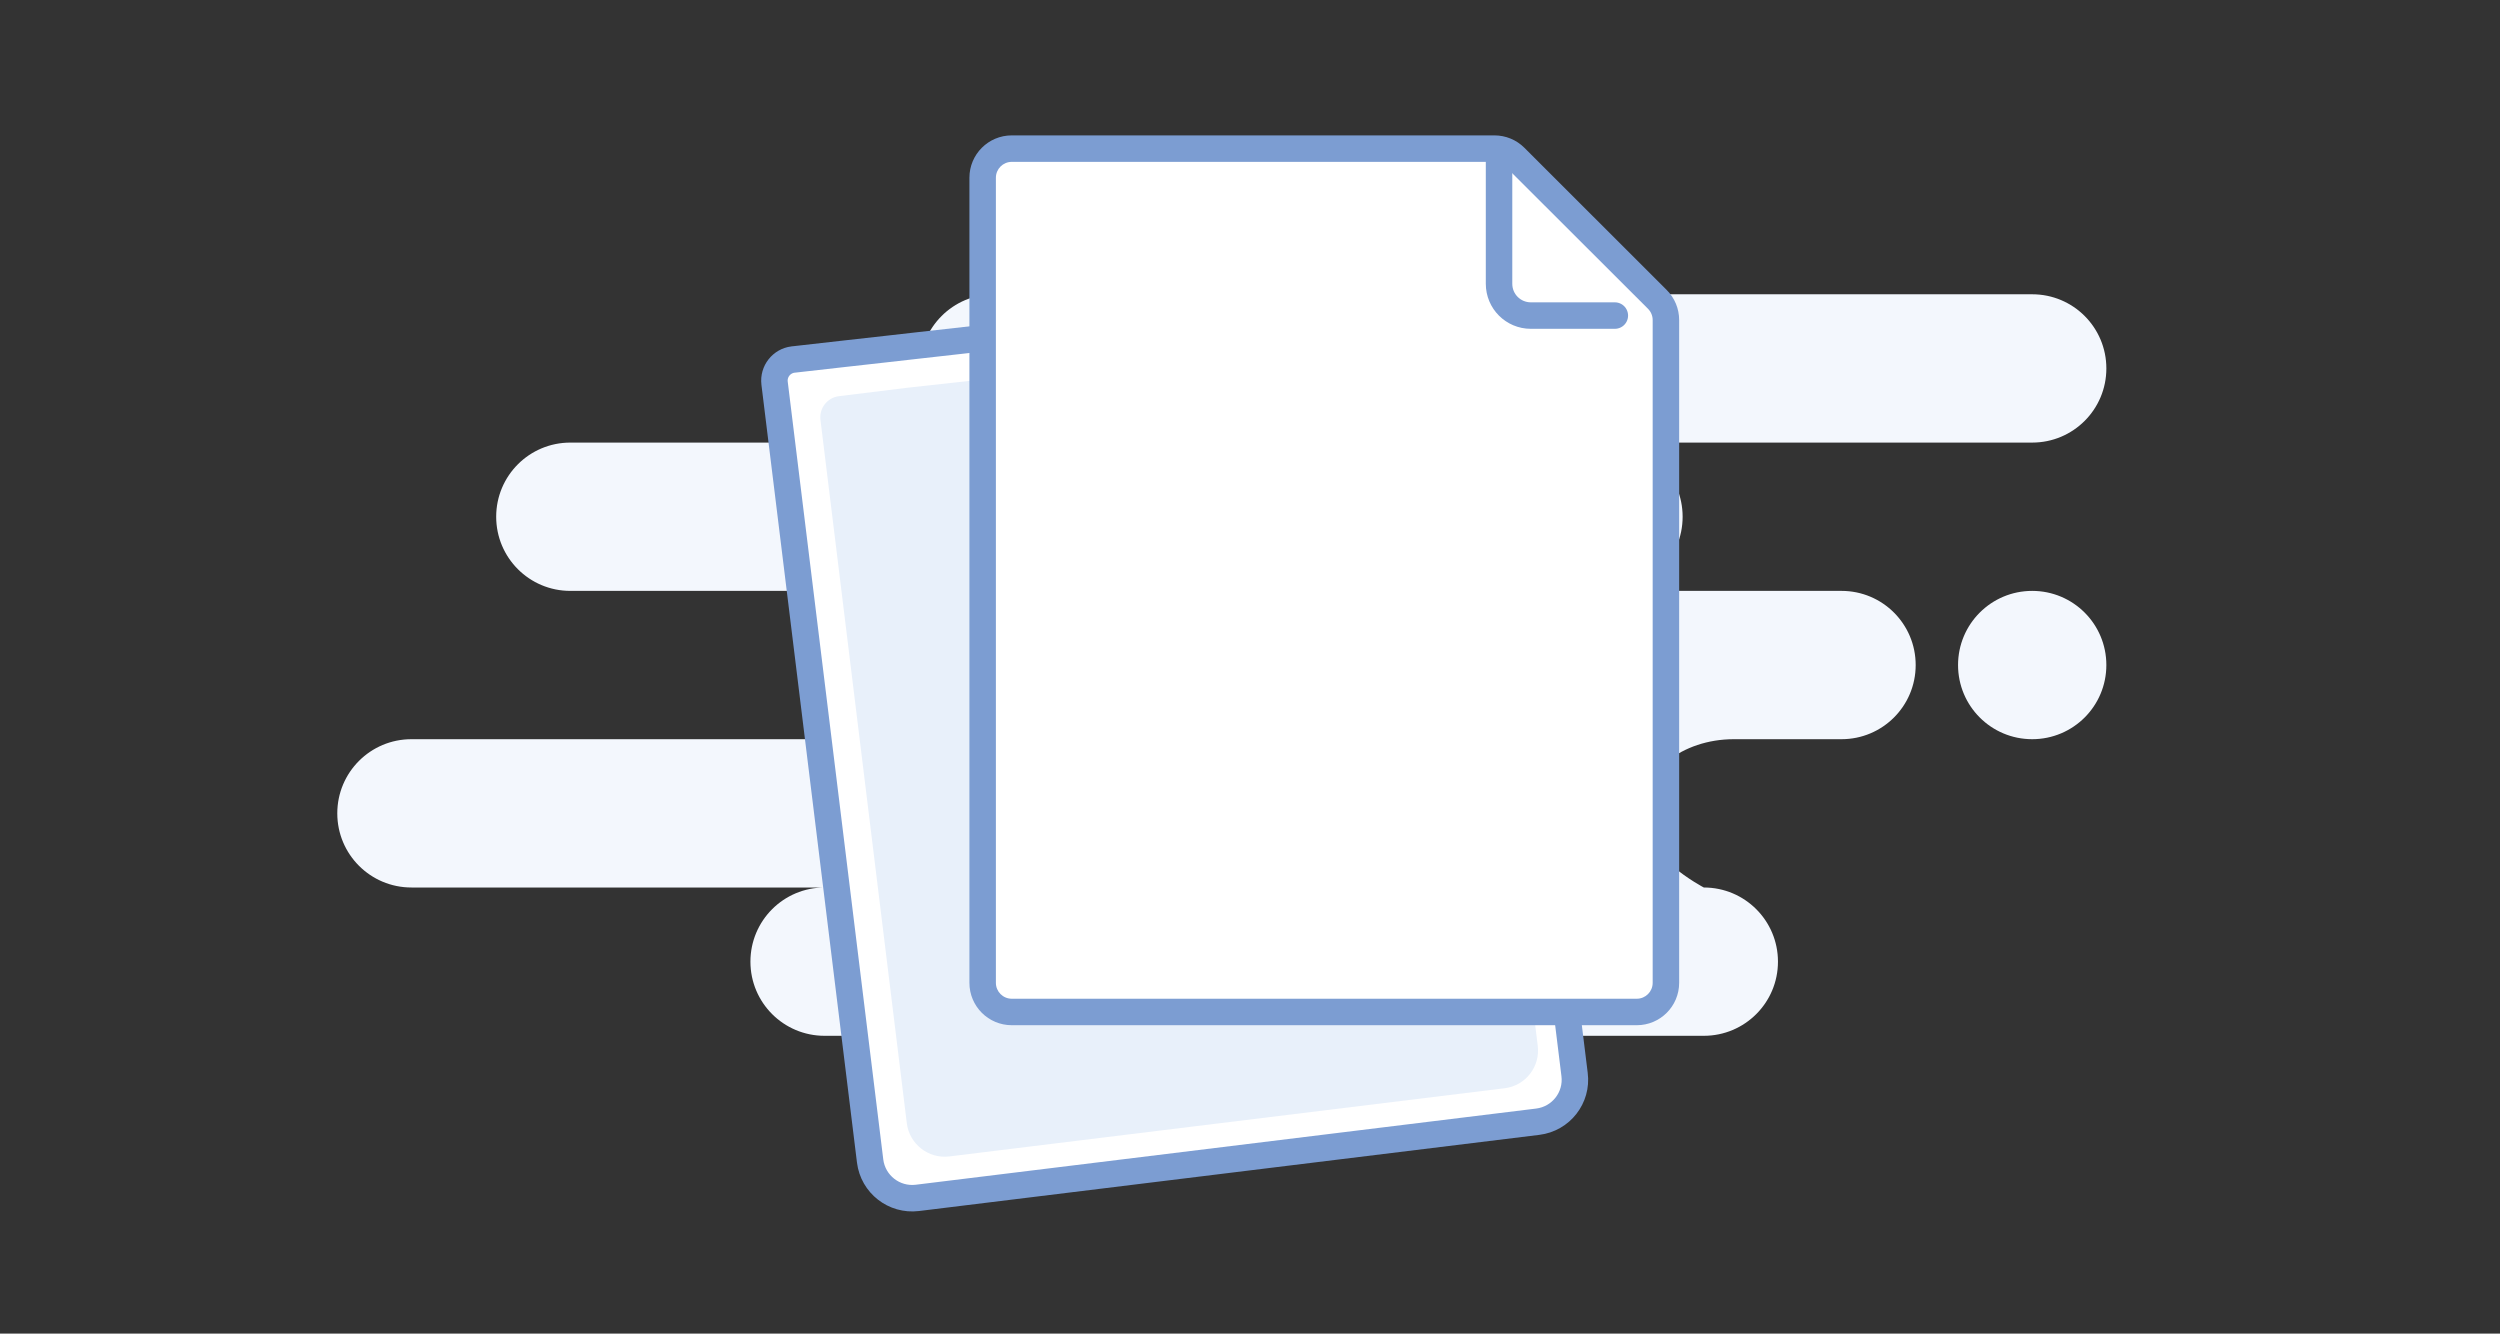 <?xml version="1.0" encoding="utf-8"?>
<!-- Generator: Adobe Illustrator 25.0.0, SVG Export Plug-In . SVG Version: 6.00 Build 0)  -->
<svg version="1.1" id="Layer_1" xmlns="http://www.w3.org/2000/svg" xmlns:xlink="http://www.w3.org/1999/xlink" x="0px" y="0px"
	 viewBox="0 0 236 125.89" style="enable-background:new 0 0 236 125.89;" xml:space="preserve">
<rect x="0" y="0" width="236" height="125.89" fill="#333333" stroke="none"/>
<style type="text/css">
	.st0{fill:#F3F7FD;}
	.st1{fill:#FFFFFF;stroke:#7C9DD2;stroke-width:2.5;stroke-linecap:round;stroke-miterlimit:10;}
	.st2{fill:#E8F0FA;}
	.st3{fill:#FFFFFF;}
	.st4{fill:#7C9DD2;}
	.st5{fill:none;stroke:#7C9DD2;stroke-width:2.5;stroke-linecap:round;stroke-linejoin:round;stroke-miterlimit:10;}
	.st6{fill:none;stroke:#A7C1E6;stroke-width:2.5;stroke-linecap:round;stroke-linejoin:round;stroke-miterlimit:10;}
</style>
<path id="Background" class="st0" d="M77.84,97.78c-3.87,0-7-3.13-7-7c0-3.87,3.13-7,7-7h-39c-3.87,0-7-3.13-7-7c0-3.87,3.13-7,7-7
	h40c3.87,0,7-3.13,7-7s-3.13-7-7-7h-25c-3.87,0-7-3.13-7-7s3.13-7,7-7h40c-3.87,0-7-3.13-7-7s3.13-7,7-7h98c3.87,0,7,3.13,7,7
	s-3.13,7-7,7h-40c3.87,0,7,3.13,7,7s-3.13,7-7,7h22c3.87,0,7,3.13,7,7s-3.13,7-7,7h-10.17c-4.88,0-8.83,3.13-8.83,7c0,3.87,6,7,6,7
	c3.87,0,7,3.13,7,7c0,3.87-3.13,7-7,7H77.84z M184.84,62.78c0-3.87,3.13-7,7-7s7,3.13,7,7s-3.13,7-7,7S184.84,66.65,184.84,62.78z"
	/>
<path id="Shape" class="st1" d="M145.16,105.89l-58.56,7.19c-2.19,0.27-4.19-1.29-4.46-3.48l-9.02-73.43
	c-0.13-1.1,0.65-2.09,1.74-2.23l0.02,0l4.86-0.55l3.93-0.44l2.82-0.32l52.01-5.85l9.3,67.84l0.84,6.81
	C148.92,103.62,147.36,105.62,145.16,105.89z"/>
<path id="Rectangle" class="st2" d="M135.98,31.05l8.42,61.48l0.76,6.17c0.26,1.97-1.13,3.78-3.11,4.03c0,0,0,0-0.01,0l-52.44,6.44
	c-1.97,0.23-3.76-1.18-4-3.15c0,0,0,0,0-0.01l-8.15-66.38c-0.13-1.1,0.65-2.09,1.74-2.23l6.49-0.8"/>
<g id="Rectangle-2" transform="translate(106.672 50)">
	<path class="st3" d="M47.84,45.53h-59c-1.52,0-2.75-1.23-2.75-2.75v-76c0-1.52,1.23-2.75,2.75-2.75h45.56
		c0.73,0,1.42,0.29,1.94,0.8l13.44,13.43c0.52,0.52,0.81,1.21,0.81,1.95v62.57C50.59,44.3,49.35,45.53,47.84,45.53z"/>
	<path class="st4" d="M-11.16-34.72c-0.83,0-1.5,0.67-1.5,1.5v76c0,0.83,0.67,1.5,1.5,1.5h59c0.83,0,1.5-0.67,1.5-1.5v-62.57
		c0-0.4-0.16-0.78-0.44-1.06L35.45-34.28c-0.28-0.28-0.66-0.44-1.06-0.44H-11.16 M-11.16-37.22h45.56c1.06,0,2.08,0.42,2.83,1.17
		l13.44,13.43c0.75,0.75,1.17,1.77,1.17,2.83v62.57c0,2.21-1.79,4-4,4h-59c-2.21,0-4-1.79-4-4v-76
		C-15.16-35.43-13.37-37.22-11.16-37.22z"/>
</g>
<path id="Shape-2" class="st5" d="M141.51,15.19v11.6c0,1.66,1.34,3,3,3h7.93"/>
</svg>
